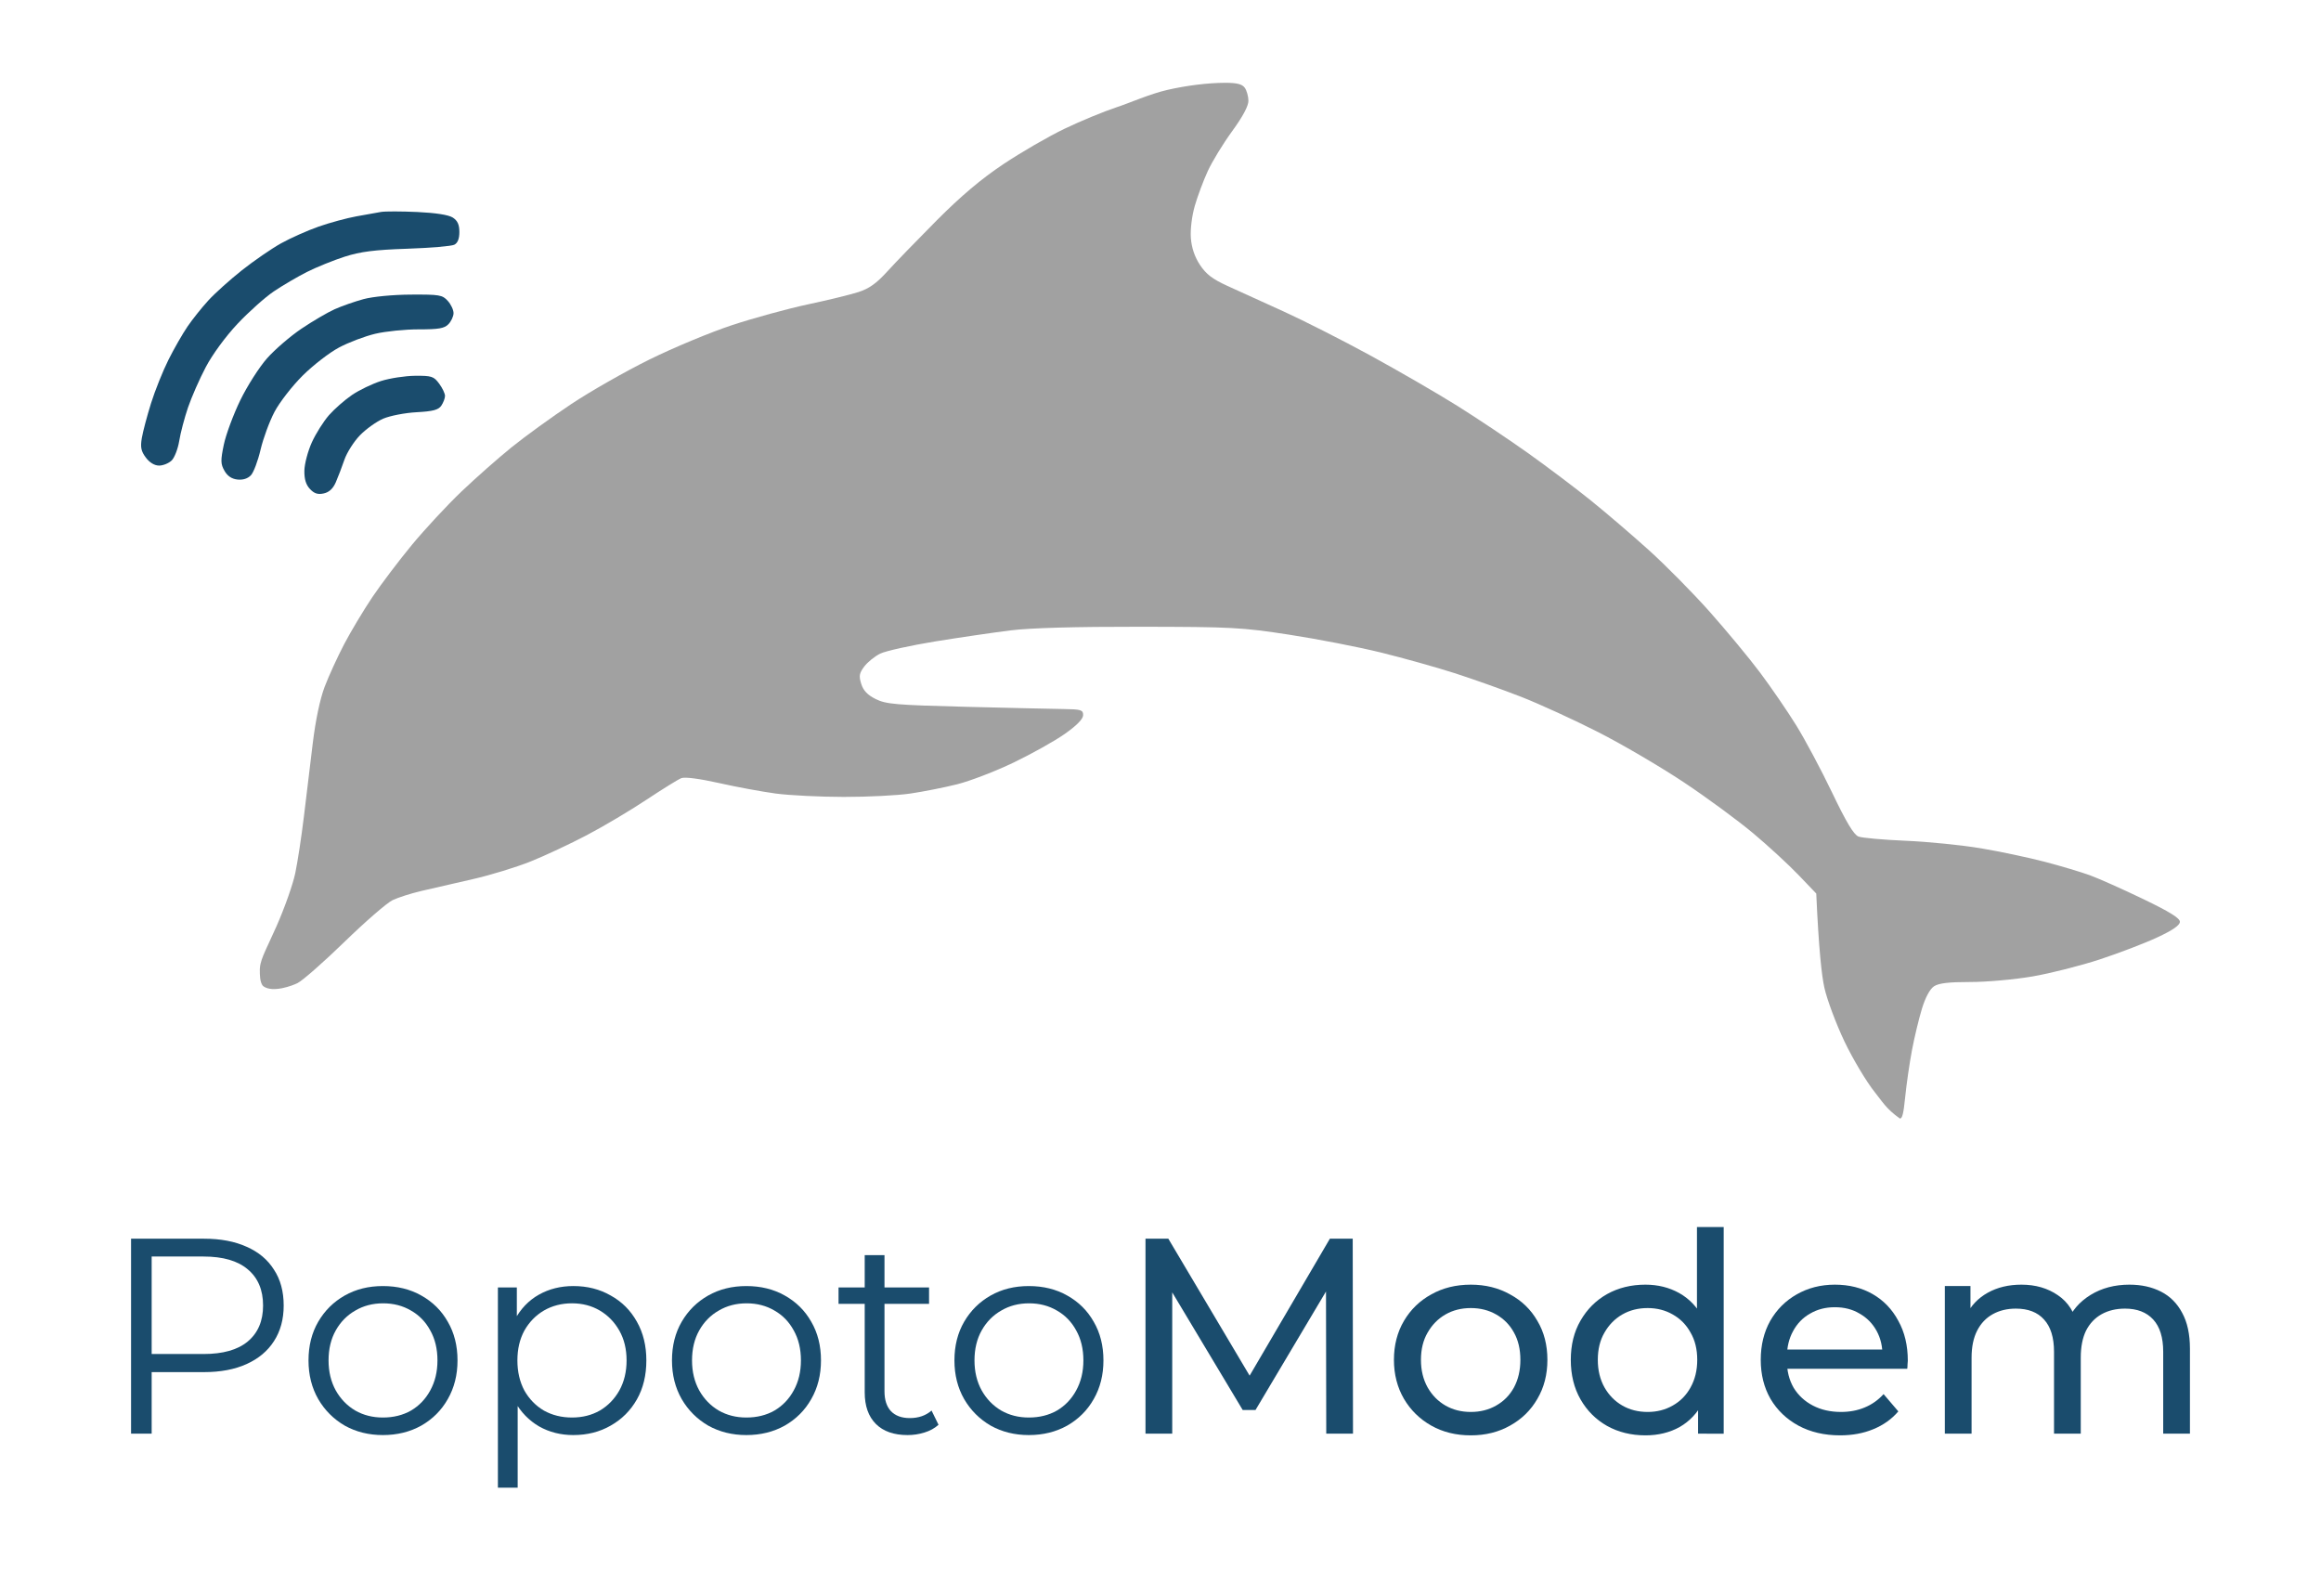 <?xml version="1.0" encoding="UTF-8" standalone="no"?>
<svg
   viewBox="0 0 800 550"
   width="800"
   height="550"
   version="1.1"
   id="svg5"
   sodipodi:docname="popoto-logo-grey-with-text.svg"
   inkscape:version="1.1 (c68e22c387, 2021-05-23)"
   xmlns:inkscape="http://www.inkscape.org/namespaces/inkscape"
   xmlns:sodipodi="http://sodipodi.sourceforge.net/DTD/sodipodi-0.dtd"
   xmlns="http://www.w3.org/2000/svg"
   xmlns:svg="http://www.w3.org/2000/svg">
  <defs
     id="defs9" />
  <sodipodi:namedview
     id="namedview7"
     pagecolor="#ffffff"
     bordercolor="#666666"
     borderopacity="1.0"
     inkscape:pageshadow="2"
     inkscape:pageopacity="0.0"
     inkscape:pagecheckerboard="true"
     showgrid="false"
     inkscape:zoom="0.91914892"
     inkscape:cx="374.25927"
     inkscape:cy="407.44214"
     inkscape:window-width="1920"
     inkscape:window-height="1057"
     inkscape:window-x="-8"
     inkscape:window-y="-8"
     inkscape:window-maximized="1"
     inkscape:current-layer="svg5">
    <inkscape:grid
       type="xygrid"
       id="grid837" />
  </sodipodi:namedview>
  <style
     id="style2">
		tspan { white-space:pre }
		.shp0 { fill: #3893c5 } 
	</style>
  <path
     d="m 143.085,129.518 c 5.69,-0.05 6.43,0.2 8.28,2.7 1.12,1.51 2.03,3.42 2.02,4.25 -0.01,0.83 -0.59,2.34 -1.28,3.36 -0.99,1.45 -2.87,1.94 -8.52,2.25 -3.99,0.21 -9.16,1.22 -11.5,2.22 -2.34,1.01 -5.96,3.6 -8.04,5.75 -2.09,2.16 -4.49,5.95 -5.34,8.42 -0.85,2.47 -2.18,5.96 -2.96,7.75 -0.95,2.19 -2.31,3.45 -4.16,3.85 -2.04,0.45 -3.27,0.05 -4.75,-1.53 -1.39,-1.47 -1.98,-3.42 -1.92,-6.35 0.04,-2.32 1.2,-6.69 2.57,-9.72 1.37,-3.03 4.04,-7.25 5.92,-9.39 1.89,-2.14 5.46,-5.27 7.93,-6.95 2.47,-1.68 6.97,-3.85 10,-4.81 3.03,-0.96 8.31,-1.77 11.75,-1.8 z"
     id="path1177"
     style="fill:#1a4c6d;fill-opacity:1" />
  <path
     d="m 141.585,101.538 c 9.93,-0.06 10.9,0.1 12.77,2.18 1.11,1.24 2,3.15 1.97,4.25 -0.02,1.1 -0.82,2.8 -1.77,3.78 -1.39,1.44 -3.36,1.78 -10.22,1.77 -4.67,-0.01 -11.42,0.67 -15,1.52 -3.58,0.85 -9.2,2.98 -12.49,4.74 -3.3,1.75 -8.94,6.11 -12.54,9.69 -3.6,3.58 -7.96,9.2 -9.7,12.5 -1.73,3.3 -3.89,9.15 -4.79,13 -0.9,3.85 -2.39,7.82 -3.31,8.81 -1.07,1.16 -2.74,1.7 -4.64,1.5 -1.99,-0.21 -3.47,-1.2 -4.5,-3.02 -1.33,-2.34 -1.36,-3.54 -0.22,-9 0.72,-3.46 3.27,-10.34 5.67,-15.29 2.4,-4.95 6.57,-11.47 9.26,-14.5 2.69,-3.03 8.01,-7.61 11.83,-10.18 3.81,-2.57 8.96,-5.59 11.43,-6.7 2.47,-1.11 6.97,-2.68 10,-3.5 3.16,-0.85 10.08,-1.52 16.25,-1.55 z"
     id="path1175"
     style="fill:#1a4c6d;fill-opacity:1" />
  <path
     d="m 143.835,73.068 c 6.4,0.3 10.81,0.99 12.25,1.93 1.63,1.06 2.25,2.44 2.25,4.97 0,2.33 -0.58,3.79 -1.75,4.38 -0.96,0.49 -8.28,1.11 -16.25,1.38 -11.26,0.38 -16.06,0.99 -21.5,2.73 -3.85,1.23 -9.7,3.6 -13,5.26 -3.3,1.66 -8.48,4.7 -11.5,6.74 -3.02,2.05 -8.65,7.08 -12.5,11.18 -4.07,4.33 -8.64,10.56 -10.91,14.89 -2.16,4.09 -4.91,10.36 -6.13,13.94 -1.22,3.58 -2.58,8.75 -3.02,11.5 -0.45,2.75 -1.63,5.79 -2.62,6.75 -1,0.96 -2.94,1.75 -4.32,1.75 -1.56,0 -3.28,-1.03 -4.56,-2.75 -1.65,-2.19 -1.93,-3.56 -1.39,-6.75 0.37,-2.2 1.8,-7.6 3.18,-12 1.38,-4.4 4.09,-11.15 6.02,-15 1.93,-3.85 4.9,-9.03 6.6,-11.5 1.69,-2.47 4.9,-6.49 7.12,-8.91 2.21,-2.43 7.41,-7.1 11.53,-10.37 4.13,-3.27 10.2,-7.46 13.5,-9.3 3.3,-1.84 9.15,-4.44 13,-5.79 3.85,-1.35 9.7,-2.93 13,-3.53 3.3,-0.59 7.13,-1.28 8.5,-1.52 1.38,-0.24 7,-0.23 12.5,0.02 z"
     id="path1173"
     style="fill:#1a4c6d;fill-opacity:1" />
  <path
     d="m 422.335,28.538 c 4.04,0.01 5.82,0.46 6.72,1.72 0.67,0.94 1.23,2.95 1.25,4.46 0.02,1.79 -1.93,5.45 -5.61,10.5 -3.11,4.26 -6.89,10.45 -8.4,13.75 -1.52,3.3 -3.53,8.7 -4.48,12 -1,3.47 -1.57,8.13 -1.35,11.06 0.25,3.36 1.29,6.46 3.12,9.25 2.12,3.22 4.3,4.9 9.5,7.27 3.71,1.69 12.37,5.63 19.24,8.75 6.88,3.12 20.38,9.97 30,15.22 9.63,5.26 23.14,13.08 30.01,17.38 6.88,4.31 17.9,11.68 24.5,16.38 6.6,4.71 16.27,12 21.5,16.22 5.23,4.21 14.23,11.92 20,17.12 5.77,5.21 15.23,14.78 21,21.28 5.77,6.5 13.58,15.92 17.34,20.94 3.76,5.02 9.36,13.18 12.43,18.13 3.07,4.95 8.65,15.41 12.4,23.25 4.9,10.23 7.46,14.49 9.08,15.11 1.24,0.47 8.55,1.12 16.25,1.45 7.7,0.32 19.4,1.5 26,2.61 6.6,1.11 16.5,3.21 22,4.65 5.5,1.44 12.48,3.53 15.5,4.63 3.02,1.1 11.25,4.77 18.28,8.15 9.23,4.44 12.77,6.64 12.75,7.9 -0.02,1.19 -2.49,2.9 -7.78,5.36 -4.26,1.99 -13.15,5.39 -19.75,7.57 -6.6,2.17 -17.06,4.82 -23.25,5.89 -6.19,1.06 -15.86,1.93 -21.5,1.92 -7.48,0 -10.86,0.4 -12.5,1.5 -1.4,0.94 -2.97,3.86 -4.15,7.76 -1.05,3.44 -2.59,9.85 -3.42,14.25 -0.84,4.4 -1.89,11.72 -2.35,16.26 -0.55,5.51 -0.978,7.308 -1.808,7.298 -4.853,-3.453 -6.133,-5.973 -8.632,-9.058 -2.87,-3.57 -7.58,-11.45 -10.47,-17.5 -2.88,-6.05 -6,-14.37 -6.92,-18.5 -0.93,-4.12 -1.94,-13.12 -2.81,-32.5 l -6.1,-6.37 c -3.35,-3.51 -10.36,-9.97 -15.59,-14.36 -5.23,-4.39 -16.02,-12.33 -24,-17.64 -7.98,-5.3 -21.25,-13.08 -29.5,-17.28 -8.25,-4.2 -20.18,-9.66 -26.5,-12.14 -6.32,-2.47 -16.68,-6.15 -23,-8.18 -6.32,-2.03 -17.8,-5.24 -25.5,-7.13 -7.7,-1.89 -21.87,-4.65 -31.5,-6.12 -16.34,-2.51 -19.74,-2.69 -51.5,-2.73 -22.12,-0.03 -37.67,0.4 -44.5,1.25 -5.77,0.72 -17.48,2.43 -26,3.81 -8.52,1.39 -17.05,3.28 -18.94,4.2 -1.88,0.93 -4.36,2.93 -5.5,4.44 -1.73,2.3 -1.9,3.27 -1.04,6 0.72,2.31 2.17,3.82 5,5.23 3.54,1.76 6.94,2.05 30.98,2.66 14.85,0.37 30.04,0.72 33.75,0.77 6.05,0.08 6.75,0.3 6.75,2.09 0,1.31 -2.14,3.52 -6.25,6.43 -3.44,2.43 -11.43,6.9 -17.75,9.94 -6.32,3.03 -15.1,6.4 -19.5,7.49 -4.4,1.1 -11.6,2.52 -16,3.17 -4.4,0.66 -14.75,1.18 -23,1.17 -8.25,-0.01 -18.82,-0.54 -23.5,-1.17 -4.68,-0.63 -13.45,-2.25 -19.5,-3.61 -6.73,-1.51 -11.78,-2.17 -13,-1.69 -1.1,0.43 -6.5,3.78 -12,7.43 -5.5,3.66 -14.72,9.14 -20.5,12.18 -5.78,3.04 -14.55,7.15 -19.5,9.13 -4.95,1.98 -13.95,4.73 -20,6.1 -6.05,1.37 -13.92,3.18 -17.5,4.02 -3.58,0.83 -8.08,2.26 -10,3.18 -1.92,0.91 -9.35,7.34 -16.5,14.29 -7.15,6.95 -14.46,13.38 -16.25,14.29 -1.87,0.95 -8.531,3.413 -11.75,1.15 -1.413,-0.993 -1.27,-5.022 -1.27,-5.022 -0.2,-3.85 1.71,-6.598 5.75,-15.728 2.74,-6.19 5.65,-14.4 6.45,-18.25 0.81,-3.85 2.15,-12.62 2.98,-19.5 0.83,-6.87 2.2,-18.24 3.05,-25.25 0.97,-8 2.5,-15.26 4.1,-19.5 1.41,-3.71 4.45,-10.34 6.75,-14.74 2.31,-4.39 6.66,-11.66 9.69,-16.16 3.03,-4.5 9.16,-12.6 13.63,-18.01 4.47,-5.41 12.14,-13.66 17.03,-18.34 4.9,-4.68 12.72,-11.58 17.37,-15.34 4.66,-3.76 13.87,-10.43 20.47,-14.82 6.6,-4.4 18.75,-11.32 27,-15.39 8.25,-4.07 21.07,-9.41 28.5,-11.86 7.43,-2.45 19.13,-5.65 26,-7.12 6.88,-1.46 14.75,-3.38 17.5,-4.26 3.74,-1.21 6.26,-3 10,-7.12 2.75,-3.03 10.4,-10.93 17,-17.57 8.38,-8.42 15.32,-14.28 23,-19.41 6.05,-4.04 15.5,-9.52 21,-12.16 5.5,-2.65 13.6,-5.99 18,-7.44 4.4,-1.44 11.463,-4.593 17.456,-5.972 6.56,-1.509 13.885,-2.447 20.044,-2.468 z"
     id="Path 0"
     style="fill:#a1a1a1;fill-opacity:1" />
  <g
     aria-label="PopotoModem"
     id="text3420"
     style="font-size:96px;line-height:1.35;font-family:Montserrat;-inkscape-font-specification:Montserrat;fill:#1a4c6d;stroke-width:1.196;fill-opacity:1"
     inkscape:export-filename="D:\Popoto\popoto-logo-with-text.png"
     inkscape:export-xdpi="173.15422"
     inkscape:export-ydpi="173.15422">
    <path
       d="m 45.172,494.133 v -67.2 h 25.152 q 8.544,0 14.688,2.784 6.144,2.688 9.408,7.872 3.36,5.088 3.36,12.384 0,7.104 -3.36,12.288 -3.264,5.088 -9.408,7.872 -6.144,2.784 -14.688,2.784 h -21.216 l 3.168,-3.36 v 24.576 z m 7.104,-24 -3.168,-3.456 h 21.024 q 10.08,0 15.264,-4.32 5.28,-4.416 5.28,-12.384 0,-8.064 -5.28,-12.48 -5.184,-4.416 -15.264,-4.416 h -21.024 l 3.168,-3.36 z"
       style="font-weight:normal;-inkscape-font-specification:Montserrat;fill:#1a4c6d;fill-opacity:1"
       id="path841" />
    <path
       d="m 131.968,494.613 q -7.296,0 -13.152,-3.264 -5.76,-3.36 -9.12,-9.12 -3.36,-5.856 -3.36,-13.344 0,-7.584 3.36,-13.344 3.36,-5.76 9.12,-9.024 5.76,-3.264 13.152,-3.264 7.488,0 13.248,3.264 5.856,3.264 9.12,9.024 3.36,5.76 3.36,13.344 0,7.488 -3.36,13.344 -3.264,5.76 -9.12,9.12 -5.856,3.264 -13.248,3.264 z m 0,-6.048 q 5.472,0 9.696,-2.4 4.224,-2.496 6.624,-6.912 2.496,-4.512 2.496,-10.368 0,-5.952 -2.496,-10.368 -2.4,-4.416 -6.624,-6.816 -4.224,-2.496 -9.6,-2.496 -5.376,0 -9.6,2.496 -4.224,2.4 -6.72,6.816 -2.496,4.416 -2.496,10.368 0,5.856 2.496,10.368 2.496,4.416 6.72,6.912 4.224,2.4 9.504,2.4 z"
       style="font-weight:normal;-inkscape-font-specification:Montserrat;fill:#1a4c6d;fill-opacity:1"
       id="path843" />
    <path
       d="m 197.632,494.613 q -6.528,0 -11.808,-2.976 -5.28,-3.072 -8.448,-8.736 -3.072,-5.76 -3.072,-14.016 0,-8.256 3.072,-13.92 3.072,-5.76 8.352,-8.736 5.28,-2.976 11.904,-2.976 7.2,0 12.864,3.264 5.76,3.168 9.024,9.024 3.264,5.76 3.264,13.344 0,7.68 -3.264,13.44 -3.264,5.76 -9.024,9.024 -5.664,3.264 -12.864,3.264 z m -26.016,18.144 v -69.024 h 6.528 v 15.168 l -0.672,10.08 0.96,10.176 v 33.6 z m 25.536,-24.192 q 5.376,0 9.6,-2.4 4.224,-2.496 6.72,-6.912 2.496,-4.512 2.496,-10.368 0,-5.856 -2.496,-10.272 -2.496,-4.416 -6.72,-6.912 -4.224,-2.496 -9.6,-2.496 -5.376,0 -9.696,2.496 -4.224,2.496 -6.72,6.912 -2.4,4.416 -2.4,10.272 0,5.856 2.4,10.368 2.496,4.416 6.72,6.912 4.32,2.4 9.696,2.4 z"
       style="font-weight:normal;-inkscape-font-specification:Montserrat;fill:#1a4c6d;fill-opacity:1"
       id="path845" />
    <path
       d="m 257.248,494.613 q -7.296,0 -13.152,-3.264 -5.76,-3.36 -9.12,-9.12 -3.36,-5.856 -3.36,-13.344 0,-7.584 3.36,-13.344 3.36,-5.76 9.12,-9.024 5.76,-3.264 13.152,-3.264 7.488,0 13.248,3.264 5.856,3.264 9.12,9.024 3.36,5.76 3.36,13.344 0,7.488 -3.36,13.344 -3.264,5.76 -9.12,9.12 -5.856,3.264 -13.248,3.264 z m 0,-6.048 q 5.472,0 9.696,-2.4 4.224,-2.496 6.624,-6.912 2.496,-4.512 2.496,-10.368 0,-5.952 -2.496,-10.368 -2.4,-4.416 -6.624,-6.816 -4.224,-2.496 -9.6,-2.496 -5.376,0 -9.6,2.496 -4.224,2.4 -6.72,6.816 -2.496,4.416 -2.496,10.368 0,5.856 2.496,10.368 2.496,4.416 6.72,6.912 4.224,2.4 9.504,2.4 z"
       style="font-weight:normal;-inkscape-font-specification:Montserrat;fill:#1a4c6d;fill-opacity:1"
       id="path847" />
    <path
       d="m 312.832,494.613 q -7.104,0 -10.944,-3.84 -3.84,-3.84 -3.84,-10.848 v -47.328 h 6.816 v 46.944 q 0,4.416 2.208,6.816 2.304,2.4 6.528,2.4 4.512,0 7.488,-2.592 l 2.4,4.896 q -2.016,1.824 -4.896,2.688 -2.784,0.864 -5.76,0.864 z m -23.808,-45.216 v -5.664 h 31.2 v 5.664 z"
       style="font-weight:normal;-inkscape-font-specification:Montserrat;fill:#1a4c6d;fill-opacity:1"
       id="path849" />
    <path
       d="m 354.605,494.613 q -7.296,0 -13.152,-3.264 -5.76,-3.36 -9.12,-9.12 -3.36,-5.856 -3.36,-13.344 0,-7.584 3.36,-13.344 3.36,-5.76 9.12,-9.024 5.76,-3.264 13.152,-3.264 7.488,0 13.248,3.264 5.856,3.264 9.12,9.024 3.36,5.76 3.36,13.344 0,7.488 -3.36,13.344 -3.264,5.76 -9.12,9.12 -5.856,3.264 -13.248,3.264 z m 0,-6.048 q 5.472,0 9.696,-2.4 4.224,-2.496 6.624,-6.912 2.496,-4.512 2.496,-10.368 0,-5.952 -2.496,-10.368 -2.4,-4.416 -6.624,-6.816 -4.224,-2.496 -9.6,-2.496 -5.376,0 -9.6,2.496 -4.224,2.4 -6.72,6.816 -2.496,4.416 -2.496,10.368 0,5.856 2.496,10.368 2.496,4.416 6.72,6.912 4.224,2.4 9.504,2.4 z"
       style="font-weight:normal;-inkscape-font-specification:Montserrat;fill:#1a4c6d;fill-opacity:1"
       id="path851" />
    <path
       d="m 394.828,494.133 v -67.2 h 7.872 l 30.144,50.784 h -4.224 l 29.76,-50.784 h 7.872 l 0.096,67.2 h -9.216 l -0.096,-52.704 h 2.208 l -26.496,44.544 h -4.416 l -26.688,-44.544 h 2.4 v 52.704 z"
       style="font-weight:500;-inkscape-font-specification:'Montserrat Medium';white-space:pre;fill:#1a4c6d;fill-opacity:1"
       id="path853" />
    <path
       d="m 506.956,494.709 q -7.68,0 -13.632,-3.36 -5.952,-3.36 -9.408,-9.216 -3.456,-5.952 -3.456,-13.44 0,-7.584 3.456,-13.44 3.456,-5.856 9.408,-9.12 5.952,-3.36 13.632,-3.36 7.584,0 13.536,3.36 6.048,3.264 9.408,9.12 3.456,5.76 3.456,13.44 0,7.584 -3.456,13.44 -3.36,5.856 -9.408,9.216 -5.952,3.36 -13.536,3.36 z m 0,-8.064 q 4.896,0 8.736,-2.208 3.936,-2.208 6.144,-6.24 2.208,-4.128 2.208,-9.504 0,-5.472 -2.208,-9.408 -2.208,-4.032 -6.144,-6.24 -3.84,-2.208 -8.736,-2.208 -4.896,0 -8.736,2.208 -3.84,2.208 -6.144,6.24 -2.304,3.936 -2.304,9.408 0,5.376 2.304,9.504 2.304,4.032 6.144,6.24 3.84,2.208 8.736,2.208 z"
       style="font-weight:500;-inkscape-font-specification:'Montserrat Medium';white-space:pre;fill:#1a4c6d;fill-opacity:1"
       id="path855" />
    <path
       d="m 567.148,494.709 q -7.392,0 -13.248,-3.264 -5.76,-3.264 -9.12,-9.12 -3.36,-5.856 -3.36,-13.632 0,-7.776 3.36,-13.536 3.36,-5.856 9.12,-9.12 5.856,-3.264 13.248,-3.264 6.432,0 11.616,2.88 5.184,2.88 8.256,8.64 3.168,5.76 3.168,14.4 0,8.64 -3.072,14.4 -2.976,5.76 -8.16,8.736 -5.184,2.88 -11.808,2.88 z m 0.768,-8.064 q 4.8,0 8.64,-2.208 3.936,-2.208 6.144,-6.24 2.304,-4.128 2.304,-9.504 0,-5.472 -2.304,-9.408 -2.208,-4.032 -6.144,-6.24 -3.84,-2.208 -8.64,-2.208 -4.896,0 -8.736,2.208 -3.84,2.208 -6.144,6.24 -2.304,3.936 -2.304,9.408 0,5.376 2.304,9.504 2.304,4.032 6.144,6.24 3.84,2.208 8.736,2.208 z m 17.376,7.488 v -13.728 l 0.576,-11.808 -0.96,-11.808 v -33.888 h 9.216 v 71.232 z"
       style="font-weight:500;-inkscape-font-specification:'Montserrat Medium';white-space:pre;fill:#1a4c6d;fill-opacity:1"
       id="path857" />
    <path
       d="m 634.252,494.709 q -8.16,0 -14.4,-3.36 -6.144,-3.36 -9.6,-9.216 -3.36,-5.856 -3.36,-13.44 0,-7.584 3.264,-13.44 3.36,-5.856 9.12,-9.12 5.856,-3.36 13.152,-3.36 7.392,0 13.056,3.264 5.664,3.264 8.832,9.216 3.264,5.856 3.264,13.728 0,0.576 -0.096,1.344 0,0.768 -0.096,1.44 h -43.296 v -6.624 h 38.496 l -3.744,2.304 q 0.096,-4.896 -2.016,-8.736 -2.112,-3.84 -5.856,-5.952 -3.648,-2.208 -8.544,-2.208 -4.8,0 -8.544,2.208 -3.744,2.112 -5.856,6.048 -2.112,3.84 -2.112,8.832 v 1.536 q 0,5.088 2.304,9.12 2.4,3.936 6.624,6.144 4.224,2.208 9.696,2.208 4.512,0 8.16,-1.536 3.744,-1.536 6.528,-4.608 l 5.088,5.952 q -3.456,4.032 -8.64,6.144 -5.088,2.112 -11.424,2.112 z"
       style="font-weight:500;-inkscape-font-specification:'Montserrat Medium';white-space:pre;fill:#1a4c6d;fill-opacity:1"
       id="path859" />
    <path
       d="m 733.996,442.773 q 6.144,0 10.848,2.4 4.704,2.4 7.296,7.296 2.688,4.896 2.688,12.384 v 29.28 h -9.216 v -28.224 q 0,-7.392 -3.456,-11.136 -3.456,-3.744 -9.696,-3.744 -4.608,0 -8.064,1.92 -3.456,1.92 -5.376,5.664 -1.824,3.744 -1.824,9.312 v 26.208 h -9.216 v -28.224 q 0,-7.392 -3.456,-11.136 -3.36,-3.744 -9.696,-3.744 -4.512,0 -7.968,1.92 -3.456,1.92 -5.376,5.664 -1.92,3.744 -1.92,9.312 v 26.208 h -9.216 v -50.88 h 8.832 v 13.536 l -1.44,-3.456 q 2.4,-4.992 7.392,-7.776 4.992,-2.784 11.616,-2.784 7.296,0 12.576,3.648 5.28,3.552 6.912,10.848 l -3.744,-1.536 q 2.304,-5.856 8.064,-9.408 5.76,-3.552 13.44,-3.552 z"
       style="font-weight:500;-inkscape-font-specification:'Montserrat Medium';white-space:pre;fill:#1a4c6d;fill-opacity:1"
       id="path861" />
  </g>
</svg>
